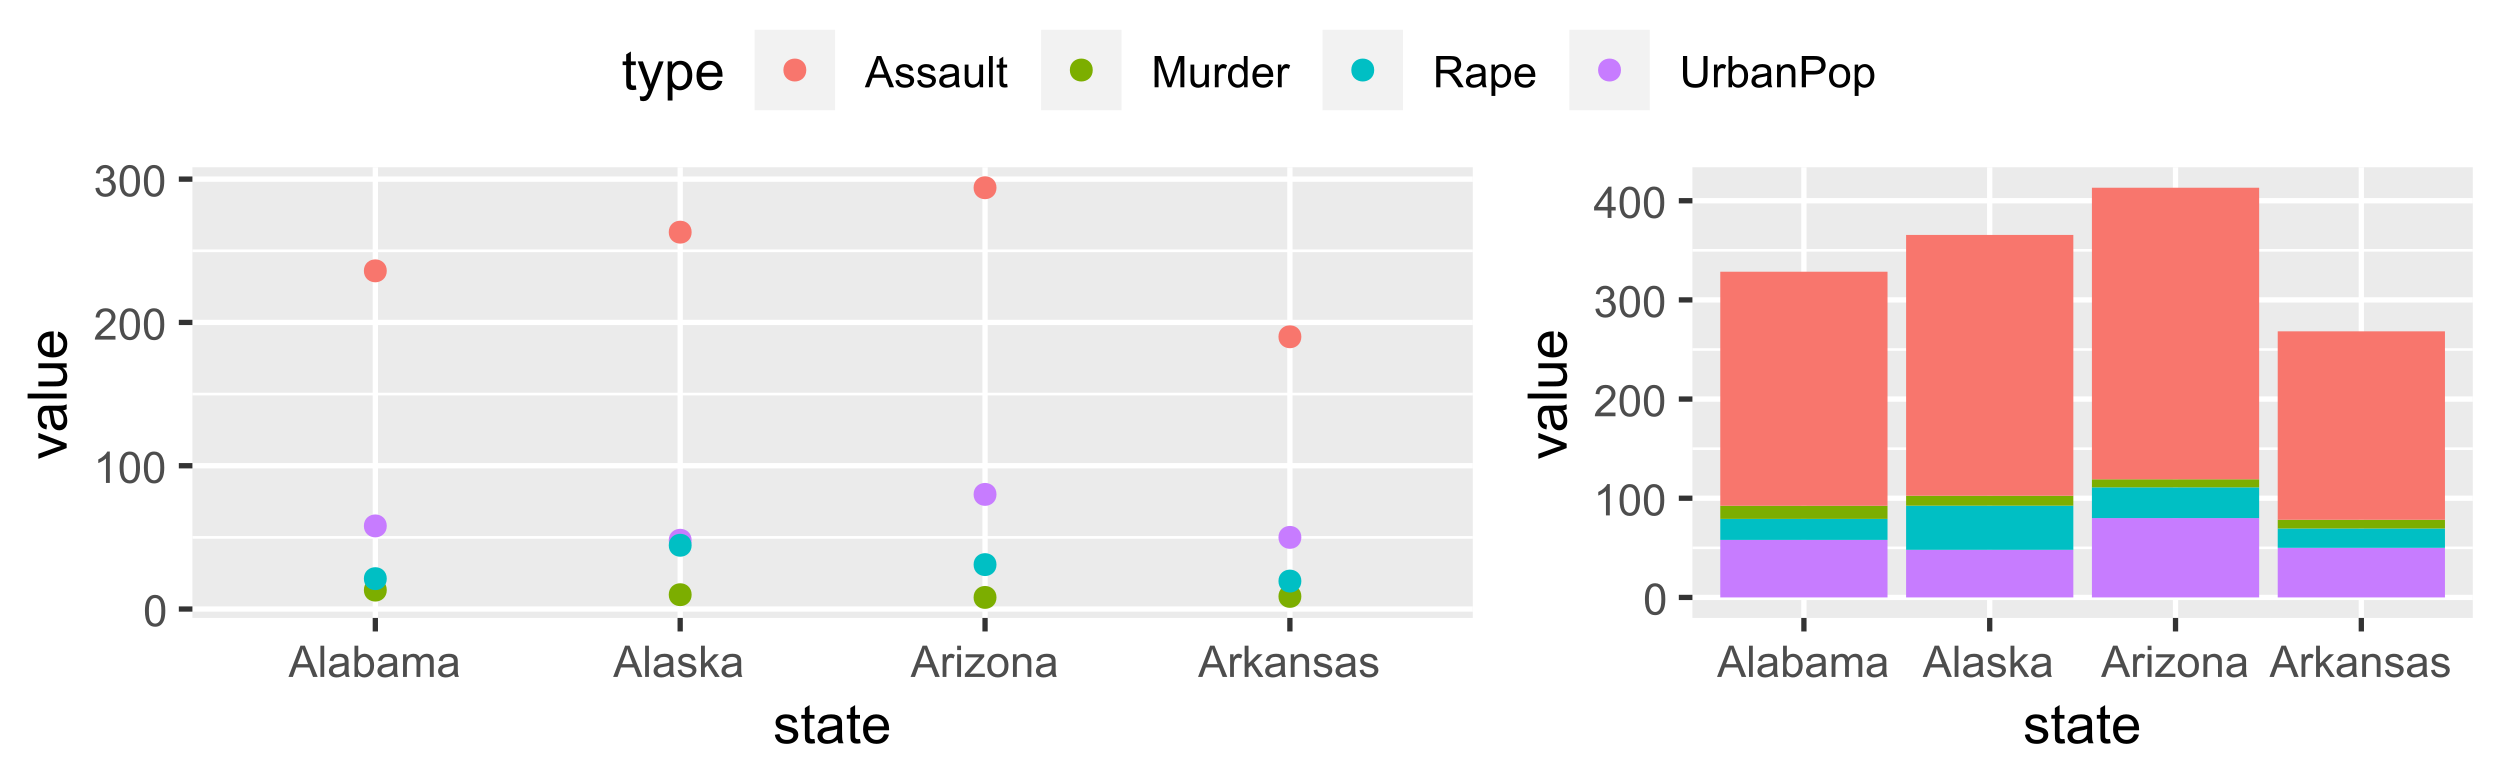 <?xml version="1.0" encoding="UTF-8"?>
<svg xmlns="http://www.w3.org/2000/svg" xmlns:xlink="http://www.w3.org/1999/xlink" width="504pt" height="158pt" viewBox="0 0 504 158" version="1.1">
<defs>
<g>
<symbol overflow="visible" id="glyph0-0">
<path style="stroke:none;" d="M 1.375 0 L 1.375 -6.875 L 6.875 -6.875 L 6.875 0 Z M 1.547 -0.172 L 6.703 -0.172 L 6.703 -6.703 L 1.547 -6.703 Z M 1.547 -0.172 "/>
</symbol>
<symbol overflow="visible" id="glyph0-1">
<path style="stroke:none;" d="M 2.844 -0.859 L 2.969 -0.016 C 2.695 0.047 2.457 0.078 2.25 0.078 C 1.895 0.078 1.617 0.02 1.422 -0.094 C 1.234 -0.207 1.098 -0.352 1.016 -0.531 C 0.941 -0.707 0.906 -1.086 0.906 -1.672 L 0.906 -4.953 L 0.188 -4.953 L 0.188 -5.703 L 0.906 -5.703 L 0.906 -7.109 L 1.859 -7.703 L 1.859 -5.703 L 2.844 -5.703 L 2.844 -4.953 L 1.859 -4.953 L 1.859 -1.609 C 1.859 -1.336 1.875 -1.16 1.906 -1.078 C 1.945 -1.004 2.004 -0.941 2.078 -0.891 C 2.16 -0.848 2.27 -0.828 2.406 -0.828 C 2.52 -0.828 2.664 -0.836 2.844 -0.859 Z M 2.844 -0.859 "/>
</symbol>
<symbol overflow="visible" id="glyph0-2">
<path style="stroke:none;" d="M 0.688 2.203 L 0.578 1.297 C 0.785 1.348 0.969 1.375 1.125 1.375 C 1.344 1.375 1.516 1.336 1.641 1.266 C 1.773 1.191 1.879 1.094 1.953 0.969 C 2.016 0.875 2.113 0.633 2.25 0.25 C 2.27 0.195 2.301 0.117 2.344 0.016 L 0.172 -5.703 L 1.219 -5.703 L 2.406 -2.406 C 2.562 -1.977 2.695 -1.535 2.812 -1.078 C 2.926 -1.523 3.062 -1.957 3.219 -2.375 L 4.438 -5.703 L 5.406 -5.703 L 3.234 0.094 C 3.004 0.719 2.82 1.148 2.688 1.391 C 2.52 1.711 2.32 1.945 2.094 2.094 C 1.875 2.238 1.613 2.312 1.312 2.312 C 1.125 2.312 0.914 2.273 0.688 2.203 Z M 0.688 2.203 "/>
</symbol>
<symbol overflow="visible" id="glyph0-3">
<path style="stroke:none;" d="M 0.719 2.188 L 0.719 -5.703 L 1.609 -5.703 L 1.609 -4.969 C 1.816 -5.25 2.051 -5.461 2.312 -5.609 C 2.57 -5.754 2.891 -5.828 3.266 -5.828 C 3.742 -5.828 4.172 -5.703 4.547 -5.453 C 4.922 -5.203 5.203 -4.848 5.391 -4.391 C 5.578 -3.941 5.672 -3.441 5.672 -2.891 C 5.672 -2.305 5.566 -1.781 5.359 -1.312 C 5.148 -0.852 4.844 -0.5 4.438 -0.25 C 4.039 0 3.625 0.125 3.188 0.125 C 2.863 0.125 2.57 0.055 2.312 -0.078 C 2.062 -0.211 1.852 -0.383 1.688 -0.594 L 1.688 2.188 Z M 1.594 -2.812 C 1.594 -2.082 1.742 -1.539 2.047 -1.188 C 2.348 -0.844 2.707 -0.672 3.125 -0.672 C 3.551 -0.672 3.914 -0.848 4.219 -1.203 C 4.531 -1.566 4.688 -2.133 4.688 -2.906 C 4.688 -3.625 4.535 -4.164 4.234 -4.531 C 3.941 -4.895 3.586 -5.078 3.172 -5.078 C 2.754 -5.078 2.383 -4.883 2.062 -4.5 C 1.75 -4.113 1.594 -3.551 1.594 -2.812 Z M 1.594 -2.812 "/>
</symbol>
<symbol overflow="visible" id="glyph0-4">
<path style="stroke:none;" d="M 4.625 -1.844 L 5.625 -1.719 C 5.469 -1.133 5.176 -0.68 4.75 -0.359 C 4.32 -0.035 3.781 0.125 3.125 0.125 C 2.289 0.125 1.629 -0.129 1.141 -0.641 C 0.648 -1.148 0.406 -1.867 0.406 -2.797 C 0.406 -3.766 0.648 -4.508 1.141 -5.031 C 1.641 -5.562 2.281 -5.828 3.062 -5.828 C 3.832 -5.828 4.457 -5.566 4.938 -5.047 C 5.414 -4.535 5.656 -3.805 5.656 -2.859 C 5.656 -2.805 5.656 -2.723 5.656 -2.609 L 1.406 -2.609 C 1.438 -1.984 1.609 -1.504 1.922 -1.172 C 2.242 -0.836 2.645 -0.672 3.125 -0.672 C 3.477 -0.672 3.781 -0.758 4.031 -0.938 C 4.281 -1.125 4.477 -1.426 4.625 -1.844 Z M 1.453 -3.406 L 4.641 -3.406 C 4.598 -3.883 4.477 -4.242 4.281 -4.484 C 3.969 -4.848 3.566 -5.031 3.078 -5.031 C 2.629 -5.031 2.254 -4.879 1.953 -4.578 C 1.648 -4.285 1.484 -3.895 1.453 -3.406 Z M 1.453 -3.406 "/>
</symbol>
<symbol overflow="visible" id="glyph0-5">
<path style="stroke:none;" d="M 0.344 -1.703 L 1.297 -1.859 C 1.348 -1.473 1.492 -1.176 1.734 -0.969 C 1.984 -0.77 2.328 -0.672 2.766 -0.672 C 3.211 -0.672 3.539 -0.758 3.75 -0.938 C 3.969 -1.113 4.078 -1.328 4.078 -1.578 C 4.078 -1.797 3.984 -1.969 3.797 -2.094 C 3.66 -2.176 3.332 -2.285 2.812 -2.422 C 2.102 -2.598 1.609 -2.75 1.328 -2.875 C 1.055 -3.008 0.848 -3.191 0.703 -3.422 C 0.566 -3.648 0.5 -3.906 0.5 -4.188 C 0.5 -4.445 0.555 -4.68 0.672 -4.891 C 0.785 -5.109 0.945 -5.289 1.156 -5.438 C 1.301 -5.551 1.504 -5.645 1.766 -5.719 C 2.023 -5.789 2.301 -5.828 2.594 -5.828 C 3.039 -5.828 3.43 -5.766 3.766 -5.641 C 4.109 -5.516 4.359 -5.336 4.516 -5.109 C 4.68 -4.891 4.797 -4.598 4.859 -4.234 L 3.922 -4.109 C 3.867 -4.398 3.738 -4.625 3.531 -4.781 C 3.332 -4.945 3.047 -5.031 2.672 -5.031 C 2.223 -5.031 1.906 -4.957 1.719 -4.812 C 1.531 -4.664 1.438 -4.492 1.438 -4.297 C 1.438 -4.172 1.473 -4.062 1.547 -3.969 C 1.629 -3.863 1.754 -3.773 1.922 -3.703 C 2.016 -3.672 2.301 -3.586 2.781 -3.453 C 3.457 -3.273 3.93 -3.129 4.203 -3.016 C 4.473 -2.898 4.688 -2.727 4.844 -2.5 C 5 -2.281 5.078 -2.004 5.078 -1.672 C 5.078 -1.348 4.984 -1.047 4.797 -0.766 C 4.609 -0.484 4.336 -0.266 3.984 -0.109 C 3.629 0.047 3.227 0.125 2.781 0.125 C 2.039 0.125 1.473 -0.023 1.078 -0.328 C 0.691 -0.641 0.445 -1.098 0.344 -1.703 Z M 0.344 -1.703 "/>
</symbol>
<symbol overflow="visible" id="glyph0-6">
<path style="stroke:none;" d="M 4.453 -0.703 C 4.086 -0.398 3.738 -0.188 3.406 -0.062 C 3.082 0.062 2.727 0.125 2.344 0.125 C 1.719 0.125 1.234 -0.023 0.891 -0.328 C 0.555 -0.641 0.391 -1.031 0.391 -1.5 C 0.391 -1.781 0.453 -2.035 0.578 -2.266 C 0.711 -2.492 0.879 -2.676 1.078 -2.812 C 1.285 -2.957 1.52 -3.066 1.781 -3.141 C 1.969 -3.191 2.254 -3.238 2.641 -3.281 C 3.422 -3.375 3.992 -3.488 4.359 -3.625 C 4.367 -3.75 4.375 -3.832 4.375 -3.875 C 4.375 -4.27 4.281 -4.547 4.094 -4.703 C 3.852 -4.922 3.488 -5.031 3 -5.031 C 2.539 -5.031 2.203 -4.953 1.984 -4.797 C 1.773 -4.641 1.617 -4.359 1.516 -3.953 L 0.562 -4.078 C 0.645 -4.484 0.785 -4.812 0.984 -5.062 C 1.18 -5.312 1.469 -5.5 1.844 -5.625 C 2.219 -5.758 2.648 -5.828 3.141 -5.828 C 3.629 -5.828 4.023 -5.77 4.328 -5.656 C 4.629 -5.539 4.848 -5.395 4.984 -5.219 C 5.129 -5.051 5.234 -4.836 5.297 -4.578 C 5.328 -4.41 5.344 -4.109 5.344 -3.672 L 5.344 -2.391 C 5.344 -1.492 5.363 -0.926 5.406 -0.688 C 5.445 -0.445 5.531 -0.219 5.656 0 L 4.641 0 C 4.535 -0.195 4.473 -0.43 4.453 -0.703 Z M 4.359 -2.859 C 4.016 -2.711 3.488 -2.594 2.781 -2.5 C 2.383 -2.438 2.102 -2.367 1.938 -2.297 C 1.781 -2.234 1.656 -2.129 1.562 -1.984 C 1.469 -1.848 1.422 -1.695 1.422 -1.531 C 1.422 -1.27 1.52 -1.051 1.719 -0.875 C 1.914 -0.707 2.203 -0.625 2.578 -0.625 C 2.953 -0.625 3.281 -0.707 3.562 -0.875 C 3.852 -1.039 4.07 -1.266 4.219 -1.547 C 4.312 -1.766 4.359 -2.086 4.359 -2.516 Z M 4.359 -2.859 "/>
</symbol>
<symbol overflow="visible" id="glyph1-0">
<path style="stroke:none;" d="M 1.094 0 L 1.094 -5.5 L 5.5 -5.5 L 5.5 0 Z M 1.234 -0.141 L 5.359 -0.141 L 5.359 -5.359 L 1.234 -5.359 Z M 1.234 -0.141 "/>
</symbol>
<symbol overflow="visible" id="glyph1-1">
<path style="stroke:none;" d="M -0.016 0 L 2.406 -6.297 L 3.297 -6.297 L 5.875 0 L 4.938 0 L 4.203 -1.906 L 1.562 -1.906 L 0.875 0 Z M 1.797 -2.578 L 3.938 -2.578 L 3.281 -4.328 C 3.082 -4.859 2.93 -5.297 2.828 -5.641 C 2.754 -5.234 2.645 -4.832 2.5 -4.438 Z M 1.797 -2.578 "/>
</symbol>
<symbol overflow="visible" id="glyph1-2">
<path style="stroke:none;" d="M 0.266 -1.359 L 1.031 -1.484 C 1.07 -1.172 1.191 -0.93 1.391 -0.766 C 1.586 -0.609 1.863 -0.531 2.219 -0.531 C 2.57 -0.531 2.832 -0.602 3 -0.75 C 3.176 -0.895 3.266 -1.066 3.266 -1.266 C 3.266 -1.43 3.188 -1.566 3.031 -1.672 C 2.926 -1.742 2.664 -1.832 2.25 -1.938 C 1.676 -2.07 1.281 -2.191 1.062 -2.297 C 0.844 -2.41 0.676 -2.555 0.562 -2.734 C 0.457 -2.922 0.406 -3.125 0.406 -3.344 C 0.406 -3.551 0.445 -3.738 0.531 -3.906 C 0.625 -4.082 0.754 -4.227 0.922 -4.344 C 1.035 -4.438 1.195 -4.516 1.406 -4.578 C 1.613 -4.641 1.836 -4.672 2.078 -4.672 C 2.43 -4.672 2.742 -4.617 3.016 -4.516 C 3.285 -4.41 3.484 -4.27 3.609 -4.094 C 3.742 -3.914 3.836 -3.68 3.891 -3.391 L 3.125 -3.281 C 3.094 -3.52 2.992 -3.703 2.828 -3.828 C 2.66 -3.961 2.43 -4.031 2.141 -4.031 C 1.785 -4.031 1.531 -3.969 1.375 -3.844 C 1.219 -3.727 1.141 -3.594 1.141 -3.438 C 1.141 -3.344 1.172 -3.254 1.234 -3.172 C 1.297 -3.086 1.395 -3.02 1.531 -2.969 C 1.613 -2.938 1.844 -2.867 2.219 -2.766 C 2.77 -2.617 3.148 -2.5 3.359 -2.406 C 3.578 -2.312 3.75 -2.176 3.875 -2 C 4 -1.82 4.062 -1.602 4.062 -1.344 C 4.062 -1.082 3.984 -0.836 3.828 -0.609 C 3.68 -0.379 3.461 -0.203 3.172 -0.078 C 2.891 0.047 2.57 0.109 2.219 0.109 C 1.625 0.109 1.172 -0.016 0.859 -0.266 C 0.555 -0.516 0.359 -0.879 0.266 -1.359 Z M 0.266 -1.359 "/>
</symbol>
<symbol overflow="visible" id="glyph1-3">
<path style="stroke:none;" d="M 3.562 -0.562 C 3.27 -0.32 2.988 -0.148 2.719 -0.047 C 2.457 0.055 2.176 0.109 1.875 0.109 C 1.375 0.109 0.988 -0.008 0.719 -0.25 C 0.445 -0.5 0.312 -0.816 0.312 -1.203 C 0.312 -1.422 0.363 -1.625 0.469 -1.812 C 0.57 -2 0.703 -2.145 0.859 -2.25 C 1.023 -2.363 1.211 -2.453 1.422 -2.516 C 1.578 -2.555 1.805 -2.594 2.109 -2.625 C 2.734 -2.695 3.191 -2.785 3.484 -2.891 C 3.492 -2.992 3.5 -3.062 3.5 -3.094 C 3.5 -3.406 3.426 -3.629 3.281 -3.766 C 3.082 -3.941 2.785 -4.031 2.391 -4.031 C 2.023 -4.031 1.754 -3.961 1.578 -3.828 C 1.41 -3.703 1.285 -3.477 1.203 -3.156 L 0.453 -3.266 C 0.516 -3.586 0.625 -3.848 0.781 -4.047 C 0.945 -4.242 1.176 -4.395 1.469 -4.5 C 1.77 -4.613 2.117 -4.672 2.516 -4.672 C 2.898 -4.672 3.211 -4.625 3.453 -4.531 C 3.703 -4.438 3.883 -4.316 4 -4.172 C 4.113 -4.035 4.191 -3.863 4.234 -3.656 C 4.266 -3.52 4.281 -3.281 4.281 -2.938 L 4.281 -1.906 C 4.281 -1.188 4.297 -0.734 4.328 -0.547 C 4.359 -0.359 4.422 -0.176 4.516 0 L 3.719 0 C 3.633 -0.156 3.582 -0.344 3.562 -0.562 Z M 3.484 -2.297 C 3.211 -2.18 2.797 -2.082 2.234 -2 C 1.91 -1.945 1.68 -1.891 1.547 -1.828 C 1.422 -1.773 1.32 -1.691 1.25 -1.578 C 1.176 -1.473 1.141 -1.352 1.141 -1.219 C 1.141 -1.02 1.219 -0.848 1.375 -0.703 C 1.531 -0.566 1.758 -0.5 2.062 -0.5 C 2.363 -0.5 2.629 -0.562 2.859 -0.688 C 3.086 -0.82 3.258 -1.004 3.375 -1.234 C 3.445 -1.41 3.484 -1.664 3.484 -2 Z M 3.484 -2.297 "/>
</symbol>
<symbol overflow="visible" id="glyph1-4">
<path style="stroke:none;" d="M 3.562 0 L 3.562 -0.672 C 3.207 -0.148 2.727 0.109 2.125 0.109 C 1.852 0.109 1.598 0.055 1.359 -0.047 C 1.129 -0.148 0.957 -0.281 0.844 -0.438 C 0.727 -0.594 0.648 -0.785 0.609 -1.016 C 0.578 -1.16 0.562 -1.398 0.562 -1.734 L 0.562 -4.562 L 1.328 -4.562 L 1.328 -2.031 C 1.328 -1.625 1.348 -1.352 1.391 -1.219 C 1.43 -1.008 1.531 -0.848 1.688 -0.734 C 1.844 -0.617 2.039 -0.562 2.281 -0.562 C 2.508 -0.562 2.723 -0.617 2.922 -0.734 C 3.129 -0.859 3.273 -1.02 3.359 -1.219 C 3.441 -1.426 3.484 -1.727 3.484 -2.125 L 3.484 -4.562 L 4.266 -4.562 L 4.266 0 Z M 3.562 0 "/>
</symbol>
<symbol overflow="visible" id="glyph1-5">
<path style="stroke:none;" d="M 0.562 0 L 0.562 -6.297 L 1.328 -6.297 L 1.328 0 Z M 0.562 0 "/>
</symbol>
<symbol overflow="visible" id="glyph1-6">
<path style="stroke:none;" d="M 2.266 -0.688 L 2.375 -0.016 C 2.156 0.035 1.961 0.062 1.797 0.062 C 1.516 0.062 1.297 0.02 1.141 -0.062 C 0.984 -0.156 0.875 -0.273 0.812 -0.422 C 0.75 -0.566 0.719 -0.867 0.719 -1.328 L 0.719 -3.953 L 0.156 -3.953 L 0.156 -4.562 L 0.719 -4.562 L 0.719 -5.688 L 1.484 -6.156 L 1.484 -4.562 L 2.266 -4.562 L 2.266 -3.953 L 1.484 -3.953 L 1.484 -1.297 C 1.484 -1.078 1.5 -0.93 1.531 -0.859 C 1.562 -0.797 1.602 -0.742 1.656 -0.703 C 1.719 -0.672 1.805 -0.656 1.922 -0.656 C 2.016 -0.656 2.129 -0.664 2.266 -0.688 Z M 2.266 -0.688 "/>
</symbol>
<symbol overflow="visible" id="glyph1-7">
<path style="stroke:none;" d="M 0.656 0 L 0.656 -6.297 L 1.906 -6.297 L 3.391 -1.844 C 3.535 -1.426 3.641 -1.113 3.703 -0.906 C 3.773 -1.133 3.883 -1.473 4.031 -1.922 L 5.547 -6.297 L 6.656 -6.297 L 6.656 0 L 5.859 0 L 5.859 -5.266 L 4.031 0 L 3.281 0 L 1.453 -5.359 L 1.453 0 Z M 0.656 0 "/>
</symbol>
<symbol overflow="visible" id="glyph1-8">
<path style="stroke:none;" d="M 0.578 0 L 0.578 -4.562 L 1.266 -4.562 L 1.266 -3.875 C 1.441 -4.195 1.602 -4.41 1.75 -4.516 C 1.906 -4.617 2.07 -4.672 2.25 -4.672 C 2.508 -4.672 2.773 -4.586 3.047 -4.422 L 2.781 -3.703 C 2.594 -3.805 2.406 -3.859 2.219 -3.859 C 2.051 -3.859 1.898 -3.805 1.766 -3.703 C 1.629 -3.609 1.531 -3.473 1.469 -3.297 C 1.383 -3.016 1.344 -2.711 1.344 -2.391 L 1.344 0 Z M 0.578 0 "/>
</symbol>
<symbol overflow="visible" id="glyph1-9">
<path style="stroke:none;" d="M 3.547 0 L 3.547 -0.578 C 3.254 -0.117 2.828 0.109 2.266 0.109 C 1.898 0.109 1.562 0.008 1.25 -0.188 C 0.945 -0.395 0.711 -0.676 0.547 -1.031 C 0.379 -1.395 0.297 -1.812 0.297 -2.281 C 0.297 -2.727 0.367 -3.141 0.516 -3.516 C 0.672 -3.891 0.898 -4.176 1.203 -4.375 C 1.516 -4.57 1.859 -4.672 2.234 -4.672 C 2.504 -4.672 2.742 -4.609 2.953 -4.484 C 3.172 -4.367 3.348 -4.219 3.484 -4.031 L 3.484 -6.297 L 4.25 -6.297 L 4.25 0 Z M 1.094 -2.281 C 1.094 -1.695 1.211 -1.258 1.453 -0.969 C 1.703 -0.676 2 -0.531 2.344 -0.531 C 2.676 -0.531 2.957 -0.664 3.188 -0.938 C 3.426 -1.219 3.547 -1.645 3.547 -2.219 C 3.547 -2.844 3.426 -3.301 3.188 -3.594 C 2.945 -3.883 2.648 -4.031 2.297 -4.031 C 1.953 -4.031 1.664 -3.891 1.438 -3.609 C 1.207 -3.328 1.094 -2.883 1.094 -2.281 Z M 1.094 -2.281 "/>
</symbol>
<symbol overflow="visible" id="glyph1-10">
<path style="stroke:none;" d="M 3.703 -1.469 L 4.5 -1.375 C 4.375 -0.906 4.141 -0.539 3.797 -0.281 C 3.461 -0.02 3.031 0.109 2.5 0.109 C 1.832 0.109 1.301 -0.094 0.906 -0.5 C 0.52 -0.914 0.328 -1.492 0.328 -2.234 C 0.328 -3.004 0.52 -3.602 0.906 -4.031 C 1.301 -4.457 1.816 -4.672 2.453 -4.672 C 3.066 -4.672 3.566 -4.461 3.953 -4.047 C 4.336 -3.629 4.531 -3.047 4.531 -2.297 C 4.531 -2.242 4.523 -2.172 4.516 -2.078 L 1.125 -2.078 C 1.145 -1.578 1.281 -1.191 1.531 -0.922 C 1.789 -0.66 2.113 -0.531 2.5 -0.531 C 2.781 -0.531 3.02 -0.602 3.219 -0.75 C 3.426 -0.906 3.586 -1.145 3.703 -1.469 Z M 1.156 -2.719 L 3.719 -2.719 C 3.676 -3.102 3.578 -3.391 3.422 -3.578 C 3.172 -3.879 2.852 -4.031 2.469 -4.031 C 2.102 -4.031 1.801 -3.91 1.562 -3.672 C 1.32 -3.43 1.188 -3.113 1.156 -2.719 Z M 1.156 -2.719 "/>
</symbol>
<symbol overflow="visible" id="glyph1-11">
<path style="stroke:none;" d="M 0.688 0 L 0.688 -6.297 L 3.484 -6.297 C 4.047 -6.297 4.473 -6.238 4.766 -6.125 C 5.055 -6.008 5.285 -5.805 5.453 -5.516 C 5.629 -5.234 5.719 -4.922 5.719 -4.578 C 5.719 -4.129 5.57 -3.75 5.281 -3.438 C 5 -3.133 4.555 -2.941 3.953 -2.859 C 4.172 -2.754 4.336 -2.648 4.453 -2.547 C 4.691 -2.328 4.922 -2.051 5.141 -1.719 L 6.234 0 L 5.188 0 L 4.359 -1.312 C 4.117 -1.688 3.914 -1.973 3.75 -2.172 C 3.594 -2.379 3.453 -2.52 3.328 -2.594 C 3.211 -2.676 3.086 -2.734 2.953 -2.766 C 2.859 -2.785 2.703 -2.797 2.484 -2.797 L 1.531 -2.797 L 1.531 0 Z M 1.531 -3.516 L 3.312 -3.516 C 3.695 -3.516 3.992 -3.551 4.203 -3.625 C 4.422 -3.707 4.582 -3.836 4.688 -4.016 C 4.801 -4.191 4.859 -4.379 4.859 -4.578 C 4.859 -4.879 4.75 -5.125 4.531 -5.312 C 4.32 -5.5 3.984 -5.594 3.516 -5.594 L 1.531 -5.594 Z M 1.531 -3.516 "/>
</symbol>
<symbol overflow="visible" id="glyph1-12">
<path style="stroke:none;" d="M 0.578 1.75 L 0.578 -4.562 L 1.281 -4.562 L 1.281 -3.969 C 1.445 -4.195 1.633 -4.367 1.844 -4.484 C 2.051 -4.609 2.305 -4.672 2.609 -4.672 C 2.992 -4.672 3.332 -4.566 3.625 -4.359 C 3.926 -4.16 4.156 -3.879 4.312 -3.516 C 4.469 -3.148 4.547 -2.75 4.547 -2.312 C 4.547 -1.844 4.457 -1.422 4.281 -1.047 C 4.113 -0.68 3.867 -0.395 3.547 -0.188 C 3.234 0.008 2.898 0.109 2.547 0.109 C 2.297 0.109 2.066 0.055 1.859 -0.047 C 1.648 -0.16 1.484 -0.301 1.359 -0.469 L 1.359 1.75 Z M 1.281 -2.25 C 1.281 -1.664 1.398 -1.234 1.641 -0.953 C 1.879 -0.672 2.164 -0.531 2.5 -0.531 C 2.844 -0.531 3.133 -0.676 3.375 -0.969 C 3.625 -1.258 3.75 -1.707 3.75 -2.312 C 3.75 -2.895 3.629 -3.332 3.391 -3.625 C 3.148 -3.914 2.863 -4.062 2.531 -4.062 C 2.207 -4.062 1.914 -3.906 1.656 -3.594 C 1.406 -3.289 1.281 -2.844 1.281 -2.25 Z M 1.281 -2.25 "/>
</symbol>
<symbol overflow="visible" id="glyph1-13">
<path style="stroke:none;" d="M 4.812 -6.297 L 5.641 -6.297 L 5.641 -2.656 C 5.641 -2.02 5.566 -1.516 5.422 -1.141 C 5.285 -0.773 5.031 -0.473 4.656 -0.234 C 4.281 -0.004 3.789 0.109 3.188 0.109 C 2.594 0.109 2.109 0.008 1.734 -0.188 C 1.359 -0.395 1.086 -0.691 0.922 -1.078 C 0.766 -1.461 0.688 -1.988 0.688 -2.656 L 0.688 -6.297 L 1.531 -6.297 L 1.531 -2.656 C 1.531 -2.113 1.578 -1.711 1.672 -1.453 C 1.773 -1.191 1.953 -0.988 2.203 -0.844 C 2.453 -0.707 2.754 -0.641 3.109 -0.641 C 3.723 -0.641 4.16 -0.781 4.422 -1.062 C 4.68 -1.344 4.812 -1.875 4.812 -2.656 Z M 4.812 -6.297 "/>
</symbol>
<symbol overflow="visible" id="glyph1-14">
<path style="stroke:none;" d="M 1.297 0 L 0.578 0 L 0.578 -6.297 L 1.344 -6.297 L 1.344 -4.047 C 1.676 -4.461 2.094 -4.672 2.594 -4.672 C 2.875 -4.672 3.141 -4.613 3.391 -4.5 C 3.641 -4.383 3.844 -4.223 4 -4.016 C 4.164 -3.816 4.297 -3.57 4.391 -3.281 C 4.484 -2.988 4.531 -2.676 4.531 -2.344 C 4.531 -1.562 4.336 -0.957 3.953 -0.531 C 3.566 -0.102 3.102 0.109 2.562 0.109 C 2.02 0.109 1.598 -0.117 1.297 -0.578 Z M 1.281 -2.312 C 1.281 -1.77 1.352 -1.375 1.5 -1.125 C 1.75 -0.727 2.082 -0.531 2.5 -0.531 C 2.832 -0.531 3.117 -0.676 3.359 -0.969 C 3.609 -1.258 3.734 -1.695 3.734 -2.281 C 3.734 -2.875 3.613 -3.312 3.375 -3.594 C 3.145 -3.883 2.863 -4.031 2.531 -4.031 C 2.188 -4.031 1.891 -3.883 1.641 -3.594 C 1.398 -3.301 1.281 -2.875 1.281 -2.312 Z M 1.281 -2.312 "/>
</symbol>
<symbol overflow="visible" id="glyph1-15">
<path style="stroke:none;" d="M 0.578 0 L 0.578 -4.562 L 1.281 -4.562 L 1.281 -3.906 C 1.613 -4.414 2.098 -4.672 2.734 -4.672 C 3.004 -4.672 3.254 -4.617 3.484 -4.516 C 3.711 -4.422 3.883 -4.289 4 -4.125 C 4.113 -3.969 4.195 -3.781 4.25 -3.562 C 4.27 -3.414 4.281 -3.164 4.281 -2.812 L 4.281 0 L 3.516 0 L 3.516 -2.781 C 3.516 -3.094 3.484 -3.328 3.422 -3.484 C 3.359 -3.641 3.25 -3.766 3.094 -3.859 C 2.945 -3.953 2.77 -4 2.562 -4 C 2.238 -4 1.957 -3.895 1.719 -3.688 C 1.477 -3.477 1.359 -3.078 1.359 -2.484 L 1.359 0 Z M 0.578 0 "/>
</symbol>
<symbol overflow="visible" id="glyph1-16">
<path style="stroke:none;" d="M 0.672 0 L 0.672 -6.297 L 3.047 -6.297 C 3.473 -6.297 3.797 -6.273 4.016 -6.234 C 4.316 -6.18 4.57 -6.082 4.781 -5.938 C 5 -5.789 5.172 -5.586 5.297 -5.328 C 5.422 -5.066 5.484 -4.781 5.484 -4.469 C 5.484 -3.938 5.312 -3.484 4.969 -3.109 C 4.633 -2.742 4.02 -2.562 3.125 -2.562 L 1.516 -2.562 L 1.516 0 Z M 1.516 -3.297 L 3.141 -3.297 C 3.68 -3.297 4.062 -3.395 4.281 -3.594 C 4.508 -3.801 4.625 -4.086 4.625 -4.453 C 4.625 -4.711 4.555 -4.938 4.422 -5.125 C 4.297 -5.312 4.125 -5.438 3.906 -5.5 C 3.758 -5.531 3.5 -5.547 3.125 -5.547 L 1.516 -5.547 Z M 1.516 -3.297 "/>
</symbol>
<symbol overflow="visible" id="glyph1-17">
<path style="stroke:none;" d="M 0.297 -2.281 C 0.297 -3.125 0.531 -3.75 1 -4.156 C 1.383 -4.5 1.863 -4.672 2.438 -4.672 C 3.062 -4.672 3.57 -4.461 3.969 -4.047 C 4.363 -3.641 4.562 -3.07 4.562 -2.344 C 4.562 -1.758 4.473 -1.297 4.297 -0.953 C 4.117 -0.617 3.863 -0.359 3.531 -0.172 C 3.195 0.016 2.832 0.109 2.438 0.109 C 1.789 0.109 1.27 -0.094 0.875 -0.5 C 0.488 -0.914 0.297 -1.508 0.297 -2.281 Z M 1.094 -2.281 C 1.094 -1.695 1.219 -1.258 1.469 -0.969 C 1.719 -0.676 2.039 -0.531 2.438 -0.531 C 2.812 -0.531 3.125 -0.676 3.375 -0.969 C 3.633 -1.258 3.766 -1.707 3.766 -2.312 C 3.766 -2.875 3.633 -3.301 3.375 -3.594 C 3.125 -3.883 2.812 -4.031 2.438 -4.031 C 2.039 -4.031 1.719 -3.883 1.469 -3.594 C 1.219 -3.301 1.094 -2.863 1.094 -2.281 Z M 1.094 -2.281 "/>
</symbol>
<symbol overflow="visible" id="glyph1-18">
<path style="stroke:none;" d="M 0.359 -3.109 C 0.359 -3.848 0.438 -4.441 0.594 -4.891 C 0.75 -5.348 0.977 -5.703 1.281 -5.953 C 1.582 -6.203 1.961 -6.328 2.422 -6.328 C 2.754 -6.328 3.047 -6.258 3.297 -6.125 C 3.555 -5.988 3.77 -5.789 3.938 -5.531 C 4.102 -5.27 4.234 -4.957 4.328 -4.594 C 4.422 -4.227 4.469 -3.734 4.469 -3.109 C 4.469 -2.367 4.391 -1.77 4.234 -1.312 C 4.086 -0.863 3.863 -0.516 3.562 -0.266 C 3.258 -0.016 2.879 0.109 2.422 0.109 C 1.805 0.109 1.328 -0.109 0.984 -0.547 C 0.566 -1.066 0.359 -1.922 0.359 -3.109 Z M 1.156 -3.109 C 1.156 -2.078 1.273 -1.391 1.516 -1.047 C 1.766 -0.703 2.066 -0.531 2.422 -0.531 C 2.773 -0.531 3.07 -0.703 3.312 -1.047 C 3.551 -1.391 3.672 -2.078 3.672 -3.109 C 3.672 -4.141 3.551 -4.828 3.312 -5.172 C 3.07 -5.516 2.77 -5.688 2.406 -5.688 C 2.051 -5.688 1.77 -5.535 1.562 -5.234 C 1.289 -4.848 1.156 -4.141 1.156 -3.109 Z M 1.156 -3.109 "/>
</symbol>
<symbol overflow="visible" id="glyph1-19">
<path style="stroke:none;" d="M 3.281 0 L 2.5 0 L 2.5 -4.922 C 2.312 -4.742 2.066 -4.566 1.766 -4.391 C 1.461 -4.211 1.191 -4.082 0.953 -4 L 0.953 -4.734 C 1.391 -4.941 1.77 -5.191 2.094 -5.484 C 2.414 -5.773 2.645 -6.055 2.781 -6.328 L 3.281 -6.328 Z M 3.281 0 "/>
</symbol>
<symbol overflow="visible" id="glyph1-20">
<path style="stroke:none;" d="M 4.422 -0.75 L 4.422 0 L 0.266 0 C 0.254 -0.188 0.285 -0.363 0.359 -0.531 C 0.461 -0.82 0.629 -1.102 0.859 -1.375 C 1.098 -1.645 1.438 -1.961 1.875 -2.328 C 2.562 -2.891 3.023 -3.332 3.266 -3.656 C 3.504 -3.988 3.625 -4.301 3.625 -4.594 C 3.625 -4.895 3.516 -5.148 3.297 -5.359 C 3.078 -5.578 2.789 -5.688 2.438 -5.688 C 2.062 -5.688 1.766 -5.57 1.547 -5.344 C 1.328 -5.125 1.211 -4.816 1.203 -4.422 L 0.406 -4.5 C 0.469 -5.094 0.676 -5.547 1.031 -5.859 C 1.383 -6.172 1.859 -6.328 2.453 -6.328 C 3.055 -6.328 3.535 -6.156 3.891 -5.812 C 4.242 -5.477 4.422 -5.066 4.422 -4.578 C 4.422 -4.328 4.367 -4.078 4.266 -3.828 C 4.16 -3.586 3.988 -3.332 3.75 -3.062 C 3.508 -2.789 3.113 -2.422 2.562 -1.953 C 2.094 -1.566 1.789 -1.301 1.656 -1.156 C 1.531 -1.02 1.426 -0.883 1.344 -0.75 Z M 4.422 -0.75 "/>
</symbol>
<symbol overflow="visible" id="glyph1-21">
<path style="stroke:none;" d="M 0.375 -1.656 L 1.141 -1.766 C 1.234 -1.328 1.383 -1.008 1.594 -0.812 C 1.812 -0.625 2.07 -0.531 2.375 -0.531 C 2.738 -0.531 3.047 -0.656 3.297 -0.906 C 3.547 -1.156 3.672 -1.469 3.672 -1.844 C 3.672 -2.195 3.555 -2.488 3.328 -2.719 C 3.098 -2.945 2.801 -3.062 2.438 -3.062 C 2.289 -3.062 2.109 -3.035 1.891 -2.984 L 1.984 -3.656 C 2.035 -3.656 2.078 -3.656 2.109 -3.656 C 2.43 -3.656 2.723 -3.738 2.984 -3.906 C 3.254 -4.082 3.391 -4.348 3.391 -4.703 C 3.391 -4.984 3.289 -5.219 3.094 -5.406 C 2.906 -5.594 2.66 -5.688 2.359 -5.688 C 2.055 -5.688 1.805 -5.594 1.609 -5.406 C 1.41 -5.219 1.281 -4.93 1.219 -4.547 L 0.453 -4.688 C 0.547 -5.207 0.758 -5.609 1.094 -5.891 C 1.426 -6.18 1.844 -6.328 2.344 -6.328 C 2.688 -6.328 3 -6.25 3.281 -6.094 C 3.57 -5.945 3.797 -5.742 3.953 -5.484 C 4.109 -5.234 4.188 -4.969 4.188 -4.688 C 4.188 -4.414 4.113 -4.164 3.969 -3.938 C 3.82 -3.719 3.602 -3.539 3.312 -3.406 C 3.688 -3.32 3.977 -3.145 4.188 -2.875 C 4.395 -2.602 4.5 -2.266 4.5 -1.859 C 4.5 -1.305 4.297 -0.836 3.891 -0.453 C 3.492 -0.078 2.988 0.109 2.375 0.109 C 1.82 0.109 1.363 -0.051 1 -0.375 C 0.633 -0.707 0.426 -1.133 0.375 -1.656 Z M 0.375 -1.656 "/>
</symbol>
<symbol overflow="visible" id="glyph1-22">
<path style="stroke:none;" d="M 0.578 0 L 0.578 -4.562 L 1.266 -4.562 L 1.266 -3.922 C 1.41 -4.141 1.602 -4.316 1.844 -4.453 C 2.082 -4.598 2.352 -4.672 2.656 -4.672 C 2.988 -4.672 3.266 -4.598 3.484 -4.453 C 3.703 -4.316 3.852 -4.117 3.938 -3.859 C 4.301 -4.398 4.773 -4.672 5.359 -4.672 C 5.805 -4.672 6.148 -4.539 6.391 -4.281 C 6.641 -4.031 6.766 -3.645 6.766 -3.125 L 6.766 0 L 5.984 0 L 5.984 -2.875 C 5.984 -3.188 5.957 -3.41 5.906 -3.547 C 5.863 -3.68 5.773 -3.789 5.641 -3.875 C 5.516 -3.957 5.363 -4 5.188 -4 C 4.863 -4 4.594 -3.891 4.375 -3.672 C 4.164 -3.461 4.062 -3.125 4.062 -2.656 L 4.062 0 L 3.297 0 L 3.297 -2.969 C 3.297 -3.312 3.227 -3.566 3.094 -3.734 C 2.969 -3.91 2.766 -4 2.484 -4 C 2.266 -4 2.062 -3.941 1.875 -3.828 C 1.695 -3.711 1.566 -3.539 1.484 -3.312 C 1.398 -3.094 1.359 -2.773 1.359 -2.359 L 1.359 0 Z M 0.578 0 "/>
</symbol>
<symbol overflow="visible" id="glyph1-23">
<path style="stroke:none;" d="M 0.578 0 L 0.578 -6.297 L 1.359 -6.297 L 1.359 -2.703 L 3.188 -4.562 L 4.188 -4.562 L 2.438 -2.875 L 4.359 0 L 3.406 0 L 1.906 -2.328 L 1.359 -1.812 L 1.359 0 Z M 0.578 0 "/>
</symbol>
<symbol overflow="visible" id="glyph1-24">
<path style="stroke:none;" d="M 0.578 -5.406 L 0.578 -6.297 L 1.359 -6.297 L 1.359 -5.406 Z M 0.578 0 L 0.578 -4.562 L 1.359 -4.562 L 1.359 0 Z M 0.578 0 "/>
</symbol>
<symbol overflow="visible" id="glyph1-25">
<path style="stroke:none;" d="M 0.172 0 L 0.172 -0.625 L 3.078 -3.953 C 2.742 -3.941 2.453 -3.938 2.203 -3.938 L 0.344 -3.938 L 0.344 -4.562 L 4.078 -4.562 L 4.078 -4.047 L 1.609 -1.156 L 1.125 -0.625 C 1.469 -0.656 1.789 -0.672 2.094 -0.672 L 4.203 -0.672 L 4.203 0 Z M 0.172 0 "/>
</symbol>
<symbol overflow="visible" id="glyph1-26">
<path style="stroke:none;" d="M 2.844 0 L 2.844 -1.5 L 0.109 -1.5 L 0.109 -2.219 L 2.984 -6.297 L 3.609 -6.297 L 3.609 -2.219 L 4.469 -2.219 L 4.469 -1.5 L 3.609 -1.5 L 3.609 0 Z M 2.844 -2.219 L 2.844 -5.062 L 0.875 -2.219 Z M 2.844 -2.219 "/>
</symbol>
<symbol overflow="visible" id="glyph2-0">
<path style="stroke:none;" d="M 0 -1.375 L -6.875 -1.375 L -6.875 -6.875 L 0 -6.875 Z M -0.172 -1.547 L -0.172 -6.703 L -6.703 -6.703 L -6.703 -1.547 Z M -0.172 -1.547 "/>
</symbol>
<symbol overflow="visible" id="glyph2-1">
<path style="stroke:none;" d="M 0 -2.312 L -5.703 -0.141 L -5.703 -1.156 L -2.281 -2.391 C -1.914 -2.516 -1.535 -2.633 -1.141 -2.75 C -1.441 -2.832 -1.801 -2.953 -2.219 -3.109 L -5.703 -4.375 L -5.703 -5.375 L 0 -3.219 Z M 0 -2.312 "/>
</symbol>
<symbol overflow="visible" id="glyph2-2">
<path style="stroke:none;" d="M -0.703 -4.453 C -0.398 -4.086 -0.188 -3.738 -0.062 -3.406 C 0.062 -3.082 0.125 -2.727 0.125 -2.344 C 0.125 -1.719 -0.023 -1.234 -0.328 -0.891 C -0.641 -0.555 -1.031 -0.391 -1.5 -0.391 C -1.781 -0.391 -2.035 -0.453 -2.266 -0.578 C -2.492 -0.711 -2.676 -0.879 -2.812 -1.078 C -2.957 -1.285 -3.066 -1.52 -3.141 -1.781 C -3.191 -1.969 -3.238 -2.254 -3.281 -2.641 C -3.375 -3.422 -3.488 -3.992 -3.625 -4.359 C -3.75 -4.367 -3.832 -4.375 -3.875 -4.375 C -4.27 -4.375 -4.547 -4.281 -4.703 -4.094 C -4.922 -3.852 -5.031 -3.488 -5.031 -3 C -5.031 -2.539 -4.953 -2.203 -4.797 -1.984 C -4.641 -1.773 -4.359 -1.617 -3.953 -1.516 L -4.078 -0.562 C -4.484 -0.645 -4.812 -0.785 -5.062 -0.984 C -5.312 -1.18 -5.5 -1.469 -5.625 -1.844 C -5.758 -2.219 -5.828 -2.648 -5.828 -3.141 C -5.828 -3.629 -5.77 -4.023 -5.656 -4.328 C -5.539 -4.629 -5.395 -4.848 -5.219 -4.984 C -5.051 -5.129 -4.836 -5.234 -4.578 -5.297 C -4.41 -5.328 -4.109 -5.344 -3.672 -5.344 L -2.391 -5.344 C -1.492 -5.344 -0.926 -5.363 -0.688 -5.406 C -0.445 -5.445 -0.219 -5.531 0 -5.656 L 0 -4.641 C -0.195 -4.535 -0.43 -4.473 -0.703 -4.453 Z M -2.859 -4.359 C -2.711 -4.016 -2.594 -3.488 -2.5 -2.781 C -2.438 -2.383 -2.367 -2.102 -2.297 -1.938 C -2.234 -1.781 -2.129 -1.656 -1.984 -1.562 C -1.848 -1.469 -1.695 -1.422 -1.531 -1.422 C -1.27 -1.422 -1.051 -1.52 -0.875 -1.719 C -0.707 -1.914 -0.625 -2.203 -0.625 -2.578 C -0.625 -2.953 -0.707 -3.281 -0.875 -3.562 C -1.039 -3.852 -1.266 -4.07 -1.547 -4.219 C -1.766 -4.312 -2.086 -4.359 -2.516 -4.359 Z M -2.859 -4.359 "/>
</symbol>
<symbol overflow="visible" id="glyph2-3">
<path style="stroke:none;" d="M 0 -0.703 L -7.875 -0.703 L -7.875 -1.672 L 0 -1.672 Z M 0 -0.703 "/>
</symbol>
<symbol overflow="visible" id="glyph2-4">
<path style="stroke:none;" d="M 0 -4.469 L -0.844 -4.469 C -0.195 -4.02 0.125 -3.414 0.125 -2.656 C 0.125 -2.32 0.062 -2.004 -0.062 -1.703 C -0.195 -1.41 -0.359 -1.191 -0.547 -1.047 C -0.742 -0.91 -0.984 -0.816 -1.266 -0.766 C -1.453 -0.723 -1.754 -0.703 -2.172 -0.703 L -5.703 -0.703 L -5.703 -1.672 L -2.547 -1.672 C -2.035 -1.672 -1.691 -1.691 -1.516 -1.734 C -1.266 -1.797 -1.066 -1.922 -0.922 -2.109 C -0.773 -2.305 -0.703 -2.551 -0.703 -2.844 C -0.703 -3.133 -0.773 -3.406 -0.922 -3.656 C -1.078 -3.914 -1.281 -4.098 -1.531 -4.203 C -1.789 -4.305 -2.16 -4.359 -2.641 -4.359 L -5.703 -4.359 L -5.703 -5.328 L 0 -5.328 Z M 0 -4.469 "/>
</symbol>
<symbol overflow="visible" id="glyph2-5">
<path style="stroke:none;" d="M -1.844 -4.625 L -1.719 -5.625 C -1.133 -5.469 -0.68 -5.176 -0.359 -4.75 C -0.035 -4.32 0.125 -3.781 0.125 -3.125 C 0.125 -2.289 -0.129 -1.629 -0.641 -1.141 C -1.148 -0.648 -1.867 -0.406 -2.797 -0.406 C -3.766 -0.406 -4.508 -0.648 -5.031 -1.141 C -5.562 -1.641 -5.828 -2.281 -5.828 -3.062 C -5.828 -3.832 -5.566 -4.457 -5.047 -4.938 C -4.535 -5.414 -3.805 -5.656 -2.859 -5.656 C -2.805 -5.656 -2.723 -5.656 -2.609 -5.656 L -2.609 -1.406 C -1.984 -1.438 -1.504 -1.609 -1.172 -1.922 C -0.836 -2.242 -0.672 -2.645 -0.672 -3.125 C -0.672 -3.477 -0.758 -3.781 -0.938 -4.031 C -1.125 -4.281 -1.426 -4.477 -1.844 -4.625 Z M -3.406 -1.453 L -3.406 -4.641 C -3.883 -4.598 -4.242 -4.477 -4.484 -4.281 C -4.848 -3.969 -5.031 -3.566 -5.031 -3.078 C -5.031 -2.629 -4.879 -2.254 -4.578 -1.953 C -4.285 -1.648 -3.895 -1.484 -3.406 -1.453 Z M -3.406 -1.453 "/>
</symbol>
</g>
<clipPath id="clip1">
  <path d="M 0 28.238 L 303 28.238 L 303 158 L 0 158 Z M 0 28.238 "/>
</clipPath>
<clipPath id="clip2">
  <path d="M 38.789 33.719 L 297 33.719 L 297 125 L 38.789 125 Z M 38.789 33.719 "/>
</clipPath>
<clipPath id="clip3">
  <path d="M 38.789 108 L 297.918 108 L 297.918 109 L 38.789 109 Z M 38.789 108 "/>
</clipPath>
<clipPath id="clip4">
  <path d="M 38.789 79 L 297.918 79 L 297.918 80 L 38.789 80 Z M 38.789 79 "/>
</clipPath>
<clipPath id="clip5">
  <path d="M 38.789 50 L 297.918 50 L 297.918 51 L 38.789 51 Z M 38.789 50 "/>
</clipPath>
<clipPath id="clip6">
  <path d="M 38.789 122 L 297.918 122 L 297.918 124 L 38.789 124 Z M 38.789 122 "/>
</clipPath>
<clipPath id="clip7">
  <path d="M 38.789 93 L 297.918 93 L 297.918 95 L 38.789 95 Z M 38.789 93 "/>
</clipPath>
<clipPath id="clip8">
  <path d="M 38.789 64 L 297.918 64 L 297.918 66 L 38.789 66 Z M 38.789 64 "/>
</clipPath>
<clipPath id="clip9">
  <path d="M 38.789 35 L 297.918 35 L 297.918 37 L 38.789 37 Z M 38.789 35 "/>
</clipPath>
<clipPath id="clip10">
  <path d="M 75 33.719 L 77 33.719 L 77 125.57 L 75 125.57 Z M 75 33.719 "/>
</clipPath>
<clipPath id="clip11">
  <path d="M 136 33.719 L 138 33.719 L 138 125.57 L 136 125.57 Z M 136 33.719 "/>
</clipPath>
<clipPath id="clip12">
  <path d="M 198 33.719 L 200 33.719 L 200 125.57 L 198 125.57 Z M 198 33.719 "/>
</clipPath>
<clipPath id="clip13">
  <path d="M 259 33.719 L 261 33.719 L 261 125.57 L 259 125.57 Z M 259 33.719 "/>
</clipPath>
<clipPath id="clip14">
  <path d="M 302.398 28.238 L 504 28.238 L 504 158 L 302.398 158 Z M 302.398 28.238 "/>
</clipPath>
<clipPath id="clip15">
  <path d="M 341.191 33.719 L 499 33.719 L 499 125 L 341.191 125 Z M 341.191 33.719 "/>
</clipPath>
<clipPath id="clip16">
  <path d="M 341.191 110 L 499 110 L 499 111 L 341.191 111 Z M 341.191 110 "/>
</clipPath>
<clipPath id="clip17">
  <path d="M 341.191 90 L 499 90 L 499 91 L 341.191 91 Z M 341.191 90 "/>
</clipPath>
<clipPath id="clip18">
  <path d="M 341.191 70 L 499 70 L 499 71 L 341.191 71 Z M 341.191 70 "/>
</clipPath>
<clipPath id="clip19">
  <path d="M 341.191 50 L 499 50 L 499 51 L 341.191 51 Z M 341.191 50 "/>
</clipPath>
<clipPath id="clip20">
  <path d="M 341.191 119 L 499.52 119 L 499.52 121 L 341.191 121 Z M 341.191 119 "/>
</clipPath>
<clipPath id="clip21">
  <path d="M 341.191 99 L 499.52 99 L 499.52 101 L 341.191 101 Z M 341.191 99 "/>
</clipPath>
<clipPath id="clip22">
  <path d="M 341.191 79 L 499.52 79 L 499.52 81 L 341.191 81 Z M 341.191 79 "/>
</clipPath>
<clipPath id="clip23">
  <path d="M 341.191 59 L 499.52 59 L 499.52 61 L 341.191 61 Z M 341.191 59 "/>
</clipPath>
<clipPath id="clip24">
  <path d="M 341.191 39 L 499.52 39 L 499.52 42 L 341.191 42 Z M 341.191 39 "/>
</clipPath>
<clipPath id="clip25">
  <path d="M 363 33.719 L 365 33.719 L 365 125.57 L 363 125.57 Z M 363 33.719 "/>
</clipPath>
<clipPath id="clip26">
  <path d="M 400 33.719 L 402 33.719 L 402 125.57 L 400 125.57 Z M 400 33.719 "/>
</clipPath>
<clipPath id="clip27">
  <path d="M 438 33.719 L 440 33.719 L 440 125.57 L 438 125.57 Z M 438 33.719 "/>
</clipPath>
<clipPath id="clip28">
  <path d="M 475 33.719 L 477 33.719 L 477 125.57 L 475 125.57 Z M 475 33.719 "/>
</clipPath>
</defs>
<g id="surface215">
<rect x="0" y="0" width="504" height="158" style="fill:rgb(100%,100%,100%);fill-opacity:1;stroke:none;"/>
<path style=" stroke:none;fill-rule:nonzero;fill:rgb(100%,100%,100%);fill-opacity:1;" d="M 119.852 28.238 L 384.148 28.238 L 384.148 0 L 119.852 0 Z M 119.852 28.238 "/>
<g style="fill:rgb(0%,0%,0%);fill-opacity:1;">
  <use xlink:href="#glyph0-1" x="125.332" y="18.079"/>
  <use xlink:href="#glyph0-2" x="128.389" y="18.079"/>
  <use xlink:href="#glyph0-3" x="133.889" y="18.079"/>
  <use xlink:href="#glyph0-4" x="140.007" y="18.079"/>
</g>
<path style="fill-rule:nonzero;fill:rgb(94.902%,94.902%,94.902%);fill-opacity:1;stroke-width:1.067;stroke-linecap:round;stroke-linejoin:round;stroke:rgb(100%,100%,100%);stroke-opacity:1;stroke-miterlimit:10;" d="M 151.602 22.758 L 168.883 22.758 L 168.883 5.477 L 151.602 5.477 Z M 151.602 22.758 "/>
<path style="fill-rule:nonzero;fill:rgb(97.255%,46.275%,42.745%);fill-opacity:1;stroke-width:0.709;stroke-linecap:round;stroke-linejoin:round;stroke:rgb(97.255%,46.275%,42.745%);stroke-opacity:1;stroke-miterlimit:10;" d="M 162.195 14.121 C 162.195 16.727 158.285 16.727 158.285 14.121 C 158.285 11.512 162.195 11.512 162.195 14.121 "/>
<path style="fill-rule:nonzero;fill:rgb(94.902%,94.902%,94.902%);fill-opacity:1;stroke-width:1.067;stroke-linecap:round;stroke-linejoin:round;stroke:rgb(100%,100%,100%);stroke-opacity:1;stroke-miterlimit:10;" d="M 209.352 22.758 L 226.633 22.758 L 226.633 5.477 L 209.352 5.477 Z M 209.352 22.758 "/>
<path style="fill-rule:nonzero;fill:rgb(48.627%,68.235%,0%);fill-opacity:1;stroke-width:0.709;stroke-linecap:round;stroke-linejoin:round;stroke:rgb(48.627%,68.235%,0%);stroke-opacity:1;stroke-miterlimit:10;" d="M 219.945 14.121 C 219.945 16.727 216.035 16.727 216.035 14.121 C 216.035 11.512 219.945 11.512 219.945 14.121 "/>
<path style="fill-rule:nonzero;fill:rgb(94.902%,94.902%,94.902%);fill-opacity:1;stroke-width:1.067;stroke-linecap:round;stroke-linejoin:round;stroke:rgb(100%,100%,100%);stroke-opacity:1;stroke-miterlimit:10;" d="M 266.094 22.758 L 283.375 22.758 L 283.375 5.477 L 266.094 5.477 Z M 266.094 22.758 "/>
<path style="fill-rule:nonzero;fill:rgb(0%,74.902%,76.863%);fill-opacity:1;stroke-width:0.709;stroke-linecap:round;stroke-linejoin:round;stroke:rgb(0%,74.902%,76.863%);stroke-opacity:1;stroke-miterlimit:10;" d="M 276.688 14.121 C 276.688 16.727 272.777 16.727 272.777 14.121 C 272.777 11.512 276.688 11.512 276.688 14.121 "/>
<path style="fill-rule:nonzero;fill:rgb(94.902%,94.902%,94.902%);fill-opacity:1;stroke-width:1.067;stroke-linecap:round;stroke-linejoin:round;stroke:rgb(100%,100%,100%);stroke-opacity:1;stroke-miterlimit:10;" d="M 315.84 22.758 L 333.121 22.758 L 333.121 5.477 L 315.84 5.477 Z M 315.84 22.758 "/>
<path style="fill-rule:nonzero;fill:rgb(78.039%,48.627%,100%);fill-opacity:1;stroke-width:0.709;stroke-linecap:round;stroke-linejoin:round;stroke:rgb(78.039%,48.627%,100%);stroke-opacity:1;stroke-miterlimit:10;" d="M 326.438 14.121 C 326.438 16.727 322.527 16.727 322.527 14.121 C 322.527 11.512 326.438 11.512 326.438 14.121 "/>
<g style="fill:rgb(0%,0%,0%);fill-opacity:1;">
  <use xlink:href="#glyph1-1" x="174.359" y="17.587"/>
  <use xlink:href="#glyph1-2" x="180.229" y="17.587"/>
  <use xlink:href="#glyph1-2" x="184.629" y="17.587"/>
  <use xlink:href="#glyph1-3" x="189.029" y="17.587"/>
  <use xlink:href="#glyph1-4" x="193.923" y="17.587"/>
  <use xlink:href="#glyph1-5" x="198.816" y="17.587"/>
  <use xlink:href="#glyph1-6" x="200.771" y="17.587"/>
</g>
<g style="fill:rgb(0%,0%,0%);fill-opacity:1;">
  <use xlink:href="#glyph1-7" x="232.109" y="17.587"/>
  <use xlink:href="#glyph1-4" x="239.439" y="17.587"/>
  <use xlink:href="#glyph1-8" x="244.333" y="17.587"/>
  <use xlink:href="#glyph1-9" x="247.264" y="17.587"/>
  <use xlink:href="#glyph1-10" x="252.157" y="17.587"/>
  <use xlink:href="#glyph1-8" x="257.051" y="17.587"/>
</g>
<g style="fill:rgb(0%,0%,0%);fill-opacity:1;">
  <use xlink:href="#glyph1-11" x="288.852" y="17.587"/>
  <use xlink:href="#glyph1-3" x="295.206" y="17.587"/>
  <use xlink:href="#glyph1-12" x="300.1" y="17.587"/>
  <use xlink:href="#glyph1-10" x="304.993" y="17.587"/>
</g>
<g style="fill:rgb(0%,0%,0%);fill-opacity:1;">
  <use xlink:href="#glyph1-13" x="338.602" y="17.587"/>
  <use xlink:href="#glyph1-8" x="344.956" y="17.587"/>
  <use xlink:href="#glyph1-14" x="347.887" y="17.587"/>
  <use xlink:href="#glyph1-3" x="352.78" y="17.587"/>
  <use xlink:href="#glyph1-15" x="357.674" y="17.587"/>
  <use xlink:href="#glyph1-16" x="362.567" y="17.587"/>
  <use xlink:href="#glyph1-17" x="368.437" y="17.587"/>
  <use xlink:href="#glyph1-12" x="373.33" y="17.587"/>
</g>
<g clip-path="url(#clip1)" clip-rule="nonzero">
<path style="fill-rule:nonzero;fill:rgb(100%,100%,100%);fill-opacity:1;stroke-width:1.067;stroke-linecap:round;stroke-linejoin:round;stroke:rgb(100%,100%,100%);stroke-opacity:1;stroke-miterlimit:10;" d="M 0 158 L 302.398 158 L 302.398 28.238 L 0 28.238 Z M 0 158 "/>
</g>
<g clip-path="url(#clip2)" clip-rule="nonzero">
<path style=" stroke:none;fill-rule:nonzero;fill:rgb(92.157%,92.157%,92.157%);fill-opacity:1;" d="M 38.789 124.57 L 296.918 124.57 L 296.918 33.719 L 38.789 33.719 Z M 38.789 124.57 "/>
</g>
<g clip-path="url(#clip3)" clip-rule="nonzero">
<path style="fill:none;stroke-width:0.533;stroke-linecap:butt;stroke-linejoin:round;stroke:rgb(100%,100%,100%);stroke-opacity:1;stroke-miterlimit:10;" d="M 38.789 108.336 L 296.922 108.336 "/>
</g>
<g clip-path="url(#clip4)" clip-rule="nonzero">
<path style="fill:none;stroke-width:0.533;stroke-linecap:butt;stroke-linejoin:round;stroke:rgb(100%,100%,100%);stroke-opacity:1;stroke-miterlimit:10;" d="M 38.789 79.445 L 296.922 79.445 "/>
</g>
<g clip-path="url(#clip5)" clip-rule="nonzero">
<path style="fill:none;stroke-width:0.533;stroke-linecap:butt;stroke-linejoin:round;stroke:rgb(100%,100%,100%);stroke-opacity:1;stroke-miterlimit:10;" d="M 38.789 50.559 L 296.922 50.559 "/>
</g>
<g clip-path="url(#clip6)" clip-rule="nonzero">
<path style="fill:none;stroke-width:1.067;stroke-linecap:butt;stroke-linejoin:round;stroke:rgb(100%,100%,100%);stroke-opacity:1;stroke-miterlimit:10;" d="M 38.789 122.781 L 296.922 122.781 "/>
</g>
<g clip-path="url(#clip7)" clip-rule="nonzero">
<path style="fill:none;stroke-width:1.067;stroke-linecap:butt;stroke-linejoin:round;stroke:rgb(100%,100%,100%);stroke-opacity:1;stroke-miterlimit:10;" d="M 38.789 93.891 L 296.922 93.891 "/>
</g>
<g clip-path="url(#clip8)" clip-rule="nonzero">
<path style="fill:none;stroke-width:1.067;stroke-linecap:butt;stroke-linejoin:round;stroke:rgb(100%,100%,100%);stroke-opacity:1;stroke-miterlimit:10;" d="M 38.789 65.004 L 296.922 65.004 "/>
</g>
<g clip-path="url(#clip9)" clip-rule="nonzero">
<path style="fill:none;stroke-width:1.067;stroke-linecap:butt;stroke-linejoin:round;stroke:rgb(100%,100%,100%);stroke-opacity:1;stroke-miterlimit:10;" d="M 38.789 36.113 L 296.922 36.113 "/>
</g>
<g clip-path="url(#clip10)" clip-rule="nonzero">
<path style="fill:none;stroke-width:1.067;stroke-linecap:butt;stroke-linejoin:round;stroke:rgb(100%,100%,100%);stroke-opacity:1;stroke-miterlimit:10;" d="M 75.668 124.57 L 75.668 33.719 "/>
</g>
<g clip-path="url(#clip11)" clip-rule="nonzero">
<path style="fill:none;stroke-width:1.067;stroke-linecap:butt;stroke-linejoin:round;stroke:rgb(100%,100%,100%);stroke-opacity:1;stroke-miterlimit:10;" d="M 137.125 124.57 L 137.125 33.719 "/>
</g>
<g clip-path="url(#clip12)" clip-rule="nonzero">
<path style="fill:none;stroke-width:1.067;stroke-linecap:butt;stroke-linejoin:round;stroke:rgb(100%,100%,100%);stroke-opacity:1;stroke-miterlimit:10;" d="M 198.586 124.57 L 198.586 33.719 "/>
</g>
<g clip-path="url(#clip13)" clip-rule="nonzero">
<path style="fill:none;stroke-width:1.067;stroke-linecap:butt;stroke-linejoin:round;stroke:rgb(100%,100%,100%);stroke-opacity:1;stroke-miterlimit:10;" d="M 260.043 124.57 L 260.043 33.719 "/>
</g>
<path style="fill-rule:nonzero;fill:rgb(48.627%,68.235%,0%);fill-opacity:1;stroke-width:0.709;stroke-linecap:round;stroke-linejoin:round;stroke:rgb(48.627%,68.235%,0%);stroke-opacity:1;stroke-miterlimit:10;" d="M 77.621 118.965 C 77.621 121.574 73.711 121.574 73.711 118.965 C 73.711 116.359 77.621 116.359 77.621 118.965 "/>
<path style="fill-rule:nonzero;fill:rgb(48.627%,68.235%,0%);fill-opacity:1;stroke-width:0.709;stroke-linecap:round;stroke-linejoin:round;stroke:rgb(48.627%,68.235%,0%);stroke-opacity:1;stroke-miterlimit:10;" d="M 139.082 119.891 C 139.082 122.496 135.172 122.496 135.172 119.891 C 135.172 117.285 139.082 117.285 139.082 119.891 "/>
<path style="fill-rule:nonzero;fill:rgb(48.627%,68.235%,0%);fill-opacity:1;stroke-width:0.709;stroke-linecap:round;stroke-linejoin:round;stroke:rgb(48.627%,68.235%,0%);stroke-opacity:1;stroke-miterlimit:10;" d="M 200.539 120.441 C 200.539 123.047 196.629 123.047 196.629 120.441 C 196.629 117.832 200.539 117.832 200.539 120.441 "/>
<path style="fill-rule:nonzero;fill:rgb(48.627%,68.235%,0%);fill-opacity:1;stroke-width:0.709;stroke-linecap:round;stroke-linejoin:round;stroke:rgb(48.627%,68.235%,0%);stroke-opacity:1;stroke-miterlimit:10;" d="M 262 120.238 C 262 122.844 258.09 122.844 258.09 120.238 C 258.09 117.633 262 117.633 262 120.238 "/>
<path style="fill-rule:nonzero;fill:rgb(97.255%,46.275%,42.745%);fill-opacity:1;stroke-width:0.709;stroke-linecap:round;stroke-linejoin:round;stroke:rgb(97.255%,46.275%,42.745%);stroke-opacity:1;stroke-miterlimit:10;" d="M 77.621 54.602 C 77.621 57.211 73.711 57.211 73.711 54.602 C 73.711 51.996 77.621 51.996 77.621 54.602 "/>
<path style="fill-rule:nonzero;fill:rgb(97.255%,46.275%,42.745%);fill-opacity:1;stroke-width:0.709;stroke-linecap:round;stroke-linejoin:round;stroke:rgb(97.255%,46.275%,42.745%);stroke-opacity:1;stroke-miterlimit:10;" d="M 139.082 46.805 C 139.082 49.41 135.172 49.41 135.172 46.805 C 135.172 44.195 139.082 44.195 139.082 46.805 "/>
<path style="fill-rule:nonzero;fill:rgb(97.255%,46.275%,42.745%);fill-opacity:1;stroke-width:0.709;stroke-linecap:round;stroke-linejoin:round;stroke:rgb(97.255%,46.275%,42.745%);stroke-opacity:1;stroke-miterlimit:10;" d="M 200.539 37.848 C 200.539 40.453 196.629 40.453 196.629 37.848 C 196.629 35.242 200.539 35.242 200.539 37.848 "/>
<path style="fill-rule:nonzero;fill:rgb(97.255%,46.275%,42.745%);fill-opacity:1;stroke-width:0.709;stroke-linecap:round;stroke-linejoin:round;stroke:rgb(97.255%,46.275%,42.745%);stroke-opacity:1;stroke-miterlimit:10;" d="M 262 67.891 C 262 70.5 258.09 70.5 258.09 67.891 C 258.09 65.285 262 65.285 262 67.891 "/>
<path style="fill-rule:nonzero;fill:rgb(78.039%,48.627%,100%);fill-opacity:1;stroke-width:0.709;stroke-linecap:round;stroke-linejoin:round;stroke:rgb(78.039%,48.627%,100%);stroke-opacity:1;stroke-miterlimit:10;" d="M 77.621 106.023 C 77.621 108.629 73.711 108.629 73.711 106.023 C 73.711 103.418 77.621 103.418 77.621 106.023 "/>
<path style="fill-rule:nonzero;fill:rgb(78.039%,48.627%,100%);fill-opacity:1;stroke-width:0.709;stroke-linecap:round;stroke-linejoin:round;stroke:rgb(78.039%,48.627%,100%);stroke-opacity:1;stroke-miterlimit:10;" d="M 139.082 108.914 C 139.082 111.52 135.172 111.52 135.172 108.914 C 135.172 106.309 139.082 106.309 139.082 108.914 "/>
<path style="fill-rule:nonzero;fill:rgb(78.039%,48.627%,100%);fill-opacity:1;stroke-width:0.709;stroke-linecap:round;stroke-linejoin:round;stroke:rgb(78.039%,48.627%,100%);stroke-opacity:1;stroke-miterlimit:10;" d="M 200.539 99.668 C 200.539 102.277 196.629 102.277 196.629 99.668 C 196.629 97.062 200.539 97.062 200.539 99.668 "/>
<path style="fill-rule:nonzero;fill:rgb(78.039%,48.627%,100%);fill-opacity:1;stroke-width:0.709;stroke-linecap:round;stroke-linejoin:round;stroke:rgb(78.039%,48.627%,100%);stroke-opacity:1;stroke-miterlimit:10;" d="M 262 108.336 C 262 110.941 258.09 110.941 258.09 108.336 C 258.09 105.73 262 105.73 262 108.336 "/>
<path style="fill-rule:nonzero;fill:rgb(0%,74.902%,76.863%);fill-opacity:1;stroke-width:0.709;stroke-linecap:round;stroke-linejoin:round;stroke:rgb(0%,74.902%,76.863%);stroke-opacity:1;stroke-miterlimit:10;" d="M 77.621 116.656 C 77.621 119.262 73.711 119.262 73.711 116.656 C 73.711 114.051 77.621 114.051 77.621 116.656 "/>
<path style="fill-rule:nonzero;fill:rgb(0%,74.902%,76.863%);fill-opacity:1;stroke-width:0.709;stroke-linecap:round;stroke-linejoin:round;stroke:rgb(0%,74.902%,76.863%);stroke-opacity:1;stroke-miterlimit:10;" d="M 139.082 109.926 C 139.082 112.531 135.172 112.531 135.172 109.926 C 135.172 107.316 139.082 107.316 139.082 109.926 "/>
<path style="fill-rule:nonzero;fill:rgb(0%,74.902%,76.863%);fill-opacity:1;stroke-width:0.709;stroke-linecap:round;stroke-linejoin:round;stroke:rgb(0%,74.902%,76.863%);stroke-opacity:1;stroke-miterlimit:10;" d="M 200.539 113.824 C 200.539 116.43 196.629 116.43 196.629 113.824 C 196.629 111.219 200.539 111.219 200.539 113.824 "/>
<path style="fill-rule:nonzero;fill:rgb(0%,74.902%,76.863%);fill-opacity:1;stroke-width:0.709;stroke-linecap:round;stroke-linejoin:round;stroke:rgb(0%,74.902%,76.863%);stroke-opacity:1;stroke-miterlimit:10;" d="M 262 117.145 C 262 119.754 258.09 119.754 258.09 117.145 C 258.09 114.539 262 114.539 262 117.145 "/>
<g style="fill:rgb(30.196%,30.196%,30.196%);fill-opacity:1;">
  <use xlink:href="#glyph1-18" x="28.859" y="126.247"/>
</g>
<g style="fill:rgb(30.196%,30.196%,30.196%);fill-opacity:1;">
  <use xlink:href="#glyph1-19" x="18.859" y="97.356"/>
  <use xlink:href="#glyph1-18" x="23.753" y="97.356"/>
  <use xlink:href="#glyph1-18" x="28.646" y="97.356"/>
</g>
<g style="fill:rgb(30.196%,30.196%,30.196%);fill-opacity:1;">
  <use xlink:href="#glyph1-20" x="18.859" y="68.47"/>
  <use xlink:href="#glyph1-18" x="23.753" y="68.47"/>
  <use xlink:href="#glyph1-18" x="28.646" y="68.47"/>
</g>
<g style="fill:rgb(30.196%,30.196%,30.196%);fill-opacity:1;">
  <use xlink:href="#glyph1-21" x="18.859" y="39.579"/>
  <use xlink:href="#glyph1-18" x="23.753" y="39.579"/>
  <use xlink:href="#glyph1-18" x="28.646" y="39.579"/>
</g>
<path style="fill:none;stroke-width:1.067;stroke-linecap:butt;stroke-linejoin:round;stroke:rgb(20%,20%,20%);stroke-opacity:1;stroke-miterlimit:10;" d="M 36.051 122.781 L 38.789 122.781 "/>
<path style="fill:none;stroke-width:1.067;stroke-linecap:butt;stroke-linejoin:round;stroke:rgb(20%,20%,20%);stroke-opacity:1;stroke-miterlimit:10;" d="M 36.051 93.891 L 38.789 93.891 "/>
<path style="fill:none;stroke-width:1.067;stroke-linecap:butt;stroke-linejoin:round;stroke:rgb(20%,20%,20%);stroke-opacity:1;stroke-miterlimit:10;" d="M 36.051 65.004 L 38.789 65.004 "/>
<path style="fill:none;stroke-width:1.067;stroke-linecap:butt;stroke-linejoin:round;stroke:rgb(20%,20%,20%);stroke-opacity:1;stroke-miterlimit:10;" d="M 36.051 36.113 L 38.789 36.113 "/>
<path style="fill:none;stroke-width:1.067;stroke-linecap:butt;stroke-linejoin:round;stroke:rgb(20%,20%,20%);stroke-opacity:1;stroke-miterlimit:10;" d="M 75.668 127.309 L 75.668 124.57 "/>
<path style="fill:none;stroke-width:1.067;stroke-linecap:butt;stroke-linejoin:round;stroke:rgb(20%,20%,20%);stroke-opacity:1;stroke-miterlimit:10;" d="M 137.125 127.309 L 137.125 124.57 "/>
<path style="fill:none;stroke-width:1.067;stroke-linecap:butt;stroke-linejoin:round;stroke:rgb(20%,20%,20%);stroke-opacity:1;stroke-miterlimit:10;" d="M 198.586 127.309 L 198.586 124.57 "/>
<path style="fill:none;stroke-width:1.067;stroke-linecap:butt;stroke-linejoin:round;stroke:rgb(20%,20%,20%);stroke-opacity:1;stroke-miterlimit:10;" d="M 260.043 127.309 L 260.043 124.57 "/>
<g style="fill:rgb(30.196%,30.196%,30.196%);fill-opacity:1;">
  <use xlink:href="#glyph1-1" x="58.168" y="136.466"/>
  <use xlink:href="#glyph1-5" x="64.037" y="136.466"/>
  <use xlink:href="#glyph1-3" x="65.992" y="136.466"/>
  <use xlink:href="#glyph1-14" x="70.886" y="136.466"/>
  <use xlink:href="#glyph1-3" x="75.779" y="136.466"/>
  <use xlink:href="#glyph1-22" x="80.673" y="136.466"/>
  <use xlink:href="#glyph1-3" x="88.003" y="136.466"/>
</g>
<g style="fill:rgb(30.196%,30.196%,30.196%);fill-opacity:1;">
  <use xlink:href="#glyph1-1" x="123.625" y="136.466"/>
  <use xlink:href="#glyph1-5" x="129.494" y="136.466"/>
  <use xlink:href="#glyph1-3" x="131.449" y="136.466"/>
  <use xlink:href="#glyph1-2" x="136.343" y="136.466"/>
  <use xlink:href="#glyph1-23" x="140.743" y="136.466"/>
  <use xlink:href="#glyph1-3" x="145.144" y="136.466"/>
</g>
<g style="fill:rgb(30.196%,30.196%,30.196%);fill-opacity:1;">
  <use xlink:href="#glyph1-1" x="183.586" y="136.466"/>
  <use xlink:href="#glyph1-8" x="189.455" y="136.466"/>
  <use xlink:href="#glyph1-24" x="192.386" y="136.466"/>
  <use xlink:href="#glyph1-25" x="194.341" y="136.466"/>
  <use xlink:href="#glyph1-17" x="198.741" y="136.466"/>
  <use xlink:href="#glyph1-15" x="203.635" y="136.466"/>
  <use xlink:href="#glyph1-3" x="208.528" y="136.466"/>
</g>
<g style="fill:rgb(30.196%,30.196%,30.196%);fill-opacity:1;">
  <use xlink:href="#glyph1-1" x="241.543" y="136.466"/>
  <use xlink:href="#glyph1-8" x="247.412" y="136.466"/>
  <use xlink:href="#glyph1-23" x="250.343" y="136.466"/>
  <use xlink:href="#glyph1-3" x="254.743" y="136.466"/>
  <use xlink:href="#glyph1-15" x="259.637" y="136.466"/>
  <use xlink:href="#glyph1-2" x="264.53" y="136.466"/>
  <use xlink:href="#glyph1-3" x="268.931" y="136.466"/>
  <use xlink:href="#glyph1-2" x="273.824" y="136.466"/>
</g>
<g style="fill:rgb(0%,0%,0%);fill-opacity:1;">
  <use xlink:href="#glyph0-5" x="155.855" y="149.837"/>
  <use xlink:href="#glyph0-1" x="161.355" y="149.837"/>
  <use xlink:href="#glyph0-6" x="164.412" y="149.837"/>
  <use xlink:href="#glyph0-1" x="170.53" y="149.837"/>
  <use xlink:href="#glyph0-4" x="173.587" y="149.837"/>
</g>
<g style="fill:rgb(0%,0%,0%);fill-opacity:1;">
  <use xlink:href="#glyph2-1" x="13.438" y="92.645"/>
  <use xlink:href="#glyph2-2" x="13.438" y="87.145"/>
  <use xlink:href="#glyph2-3" x="13.438" y="81.026"/>
  <use xlink:href="#glyph2-4" x="13.438" y="78.582"/>
  <use xlink:href="#glyph2-5" x="13.438" y="72.464"/>
</g>
<g clip-path="url(#clip14)" clip-rule="nonzero">
<path style="fill-rule:nonzero;fill:rgb(100%,100%,100%);fill-opacity:1;stroke-width:1.067;stroke-linecap:round;stroke-linejoin:round;stroke:rgb(100%,100%,100%);stroke-opacity:1;stroke-miterlimit:10;" d="M 302.398 158 L 504 158 L 504 28.238 L 302.398 28.238 Z M 302.398 158 "/>
</g>
<g clip-path="url(#clip15)" clip-rule="nonzero">
<path style=" stroke:none;fill-rule:nonzero;fill:rgb(92.157%,92.157%,92.157%);fill-opacity:1;" d="M 341.191 124.57 L 498.52 124.57 L 498.52 33.719 L 341.191 33.719 Z M 341.191 124.57 "/>
</g>
<g clip-path="url(#clip16)" clip-rule="nonzero">
<path style="fill:none;stroke-width:0.533;stroke-linecap:butt;stroke-linejoin:round;stroke:rgb(100%,100%,100%);stroke-opacity:1;stroke-miterlimit:10;" d="M 341.191 110.441 L 498.52 110.441 "/>
</g>
<g clip-path="url(#clip17)" clip-rule="nonzero">
<path style="fill:none;stroke-width:0.533;stroke-linecap:butt;stroke-linejoin:round;stroke:rgb(100%,100%,100%);stroke-opacity:1;stroke-miterlimit:10;" d="M 341.191 90.449 L 498.52 90.449 "/>
</g>
<g clip-path="url(#clip18)" clip-rule="nonzero">
<path style="fill:none;stroke-width:0.533;stroke-linecap:butt;stroke-linejoin:round;stroke:rgb(100%,100%,100%);stroke-opacity:1;stroke-miterlimit:10;" d="M 341.191 70.457 L 498.52 70.457 "/>
</g>
<g clip-path="url(#clip19)" clip-rule="nonzero">
<path style="fill:none;stroke-width:0.533;stroke-linecap:butt;stroke-linejoin:round;stroke:rgb(100%,100%,100%);stroke-opacity:1;stroke-miterlimit:10;" d="M 341.191 50.465 L 498.52 50.465 "/>
</g>
<g clip-path="url(#clip20)" clip-rule="nonzero">
<path style="fill:none;stroke-width:1.067;stroke-linecap:butt;stroke-linejoin:round;stroke:rgb(100%,100%,100%);stroke-opacity:1;stroke-miterlimit:10;" d="M 341.191 120.441 L 498.52 120.441 "/>
</g>
<g clip-path="url(#clip21)" clip-rule="nonzero">
<path style="fill:none;stroke-width:1.067;stroke-linecap:butt;stroke-linejoin:round;stroke:rgb(100%,100%,100%);stroke-opacity:1;stroke-miterlimit:10;" d="M 341.191 100.445 L 498.52 100.445 "/>
</g>
<g clip-path="url(#clip22)" clip-rule="nonzero">
<path style="fill:none;stroke-width:1.067;stroke-linecap:butt;stroke-linejoin:round;stroke:rgb(100%,100%,100%);stroke-opacity:1;stroke-miterlimit:10;" d="M 341.191 80.453 L 498.52 80.453 "/>
</g>
<g clip-path="url(#clip23)" clip-rule="nonzero">
<path style="fill:none;stroke-width:1.067;stroke-linecap:butt;stroke-linejoin:round;stroke:rgb(100%,100%,100%);stroke-opacity:1;stroke-miterlimit:10;" d="M 341.191 60.461 L 498.52 60.461 "/>
</g>
<g clip-path="url(#clip24)" clip-rule="nonzero">
<path style="fill:none;stroke-width:1.067;stroke-linecap:butt;stroke-linejoin:round;stroke:rgb(100%,100%,100%);stroke-opacity:1;stroke-miterlimit:10;" d="M 341.191 40.469 L 498.52 40.469 "/>
</g>
<g clip-path="url(#clip25)" clip-rule="nonzero">
<path style="fill:none;stroke-width:1.067;stroke-linecap:butt;stroke-linejoin:round;stroke:rgb(100%,100%,100%);stroke-opacity:1;stroke-miterlimit:10;" d="M 363.668 124.57 L 363.668 33.719 "/>
</g>
<g clip-path="url(#clip26)" clip-rule="nonzero">
<path style="fill:none;stroke-width:1.067;stroke-linecap:butt;stroke-linejoin:round;stroke:rgb(100%,100%,100%);stroke-opacity:1;stroke-miterlimit:10;" d="M 401.125 124.57 L 401.125 33.719 "/>
</g>
<g clip-path="url(#clip27)" clip-rule="nonzero">
<path style="fill:none;stroke-width:1.067;stroke-linecap:butt;stroke-linejoin:round;stroke:rgb(100%,100%,100%);stroke-opacity:1;stroke-miterlimit:10;" d="M 438.586 124.57 L 438.586 33.719 "/>
</g>
<g clip-path="url(#clip28)" clip-rule="nonzero">
<path style="fill:none;stroke-width:1.067;stroke-linecap:butt;stroke-linejoin:round;stroke:rgb(100%,100%,100%);stroke-opacity:1;stroke-miterlimit:10;" d="M 476.043 124.57 L 476.043 33.719 "/>
</g>
<path style=" stroke:none;fill-rule:nonzero;fill:rgb(78.039%,48.627%,100%);fill-opacity:1;" d="M 346.809 120.441 L 380.523 120.441 L 380.523 108.844 L 346.809 108.844 Z M 346.809 120.441 "/>
<path style=" stroke:none;fill-rule:nonzero;fill:rgb(0%,74.902%,76.863%);fill-opacity:1;" d="M 346.809 108.844 L 380.523 108.844 L 380.523 104.605 L 346.809 104.605 Z M 346.809 108.844 "/>
<path style=" stroke:none;fill-rule:nonzero;fill:rgb(48.627%,68.235%,0%);fill-opacity:1;" d="M 346.809 104.605 L 380.523 104.605 L 380.523 101.965 L 346.809 101.965 Z M 346.809 104.605 "/>
<path style=" stroke:none;fill-rule:nonzero;fill:rgb(97.255%,46.275%,42.745%);fill-opacity:1;" d="M 346.809 101.965 L 380.523 101.965 L 380.523 54.781 L 346.809 54.781 Z M 346.809 101.965 "/>
<path style=" stroke:none;fill-rule:nonzero;fill:rgb(78.039%,48.627%,100%);fill-opacity:1;" d="M 384.27 120.441 L 417.984 120.441 L 417.984 110.844 L 384.27 110.844 Z M 384.27 120.441 "/>
<path style=" stroke:none;fill-rule:nonzero;fill:rgb(0%,74.902%,76.863%);fill-opacity:1;" d="M 384.27 110.844 L 417.984 110.844 L 417.984 101.945 L 384.27 101.945 Z M 384.27 110.844 "/>
<path style=" stroke:none;fill-rule:nonzero;fill:rgb(48.627%,68.235%,0%);fill-opacity:1;" d="M 384.27 101.945 L 417.984 101.945 L 417.984 99.945 L 384.27 99.945 Z M 384.27 101.945 "/>
<path style=" stroke:none;fill-rule:nonzero;fill:rgb(97.255%,46.275%,42.745%);fill-opacity:1;" d="M 384.27 99.945 L 417.984 99.945 L 417.984 47.363 L 384.27 47.363 Z M 384.27 99.945 "/>
<path style=" stroke:none;fill-rule:nonzero;fill:rgb(78.039%,48.627%,100%);fill-opacity:1;" d="M 421.73 120.441 L 455.445 120.441 L 455.445 104.445 L 421.73 104.445 Z M 421.73 120.441 "/>
<path style=" stroke:none;fill-rule:nonzero;fill:rgb(0%,74.902%,76.863%);fill-opacity:1;" d="M 421.73 104.445 L 455.445 104.445 L 455.445 98.246 L 421.73 98.246 Z M 421.73 104.445 "/>
<path style=" stroke:none;fill-rule:nonzero;fill:rgb(48.627%,68.235%,0%);fill-opacity:1;" d="M 421.73 98.246 L 455.445 98.246 L 455.445 96.625 L 421.73 96.625 Z M 421.73 98.246 "/>
<path style=" stroke:none;fill-rule:nonzero;fill:rgb(97.255%,46.275%,42.745%);fill-opacity:1;" d="M 421.73 96.629 L 455.445 96.629 L 455.445 37.848 L 421.73 37.848 Z M 421.73 96.629 "/>
<path style=" stroke:none;fill-rule:nonzero;fill:rgb(78.039%,48.627%,100%);fill-opacity:1;" d="M 459.188 120.441 L 492.902 120.441 L 492.902 110.445 L 459.188 110.445 Z M 459.188 120.441 "/>
<path style=" stroke:none;fill-rule:nonzero;fill:rgb(0%,74.902%,76.863%);fill-opacity:1;" d="M 459.188 110.441 L 492.902 110.441 L 492.902 106.543 L 459.188 106.543 Z M 459.188 110.441 "/>
<path style=" stroke:none;fill-rule:nonzero;fill:rgb(48.627%,68.235%,0%);fill-opacity:1;" d="M 459.188 106.543 L 492.902 106.543 L 492.902 104.785 L 459.188 104.785 Z M 459.188 106.543 "/>
<path style=" stroke:none;fill-rule:nonzero;fill:rgb(97.255%,46.275%,42.745%);fill-opacity:1;" d="M 459.188 104.785 L 492.902 104.785 L 492.902 66.797 L 459.188 66.797 Z M 459.188 104.785 "/>
<g style="fill:rgb(30.196%,30.196%,30.196%);fill-opacity:1;">
  <use xlink:href="#glyph1-18" x="331.258" y="123.907"/>
</g>
<g style="fill:rgb(30.196%,30.196%,30.196%);fill-opacity:1;">
  <use xlink:href="#glyph1-19" x="321.258" y="103.911"/>
  <use xlink:href="#glyph1-18" x="326.151" y="103.911"/>
  <use xlink:href="#glyph1-18" x="331.045" y="103.911"/>
</g>
<g style="fill:rgb(30.196%,30.196%,30.196%);fill-opacity:1;">
  <use xlink:href="#glyph1-20" x="321.258" y="83.919"/>
  <use xlink:href="#glyph1-18" x="326.151" y="83.919"/>
  <use xlink:href="#glyph1-18" x="331.045" y="83.919"/>
</g>
<g style="fill:rgb(30.196%,30.196%,30.196%);fill-opacity:1;">
  <use xlink:href="#glyph1-21" x="321.258" y="63.927"/>
  <use xlink:href="#glyph1-18" x="326.151" y="63.927"/>
  <use xlink:href="#glyph1-18" x="331.045" y="63.927"/>
</g>
<g style="fill:rgb(30.196%,30.196%,30.196%);fill-opacity:1;">
  <use xlink:href="#glyph1-26" x="321.258" y="43.935"/>
  <use xlink:href="#glyph1-18" x="326.151" y="43.935"/>
  <use xlink:href="#glyph1-18" x="331.045" y="43.935"/>
</g>
<path style="fill:none;stroke-width:1.067;stroke-linecap:butt;stroke-linejoin:round;stroke:rgb(20%,20%,20%);stroke-opacity:1;stroke-miterlimit:10;" d="M 338.449 120.441 L 341.191 120.441 "/>
<path style="fill:none;stroke-width:1.067;stroke-linecap:butt;stroke-linejoin:round;stroke:rgb(20%,20%,20%);stroke-opacity:1;stroke-miterlimit:10;" d="M 338.449 100.445 L 341.191 100.445 "/>
<path style="fill:none;stroke-width:1.067;stroke-linecap:butt;stroke-linejoin:round;stroke:rgb(20%,20%,20%);stroke-opacity:1;stroke-miterlimit:10;" d="M 338.449 80.453 L 341.191 80.453 "/>
<path style="fill:none;stroke-width:1.067;stroke-linecap:butt;stroke-linejoin:round;stroke:rgb(20%,20%,20%);stroke-opacity:1;stroke-miterlimit:10;" d="M 338.449 60.461 L 341.191 60.461 "/>
<path style="fill:none;stroke-width:1.067;stroke-linecap:butt;stroke-linejoin:round;stroke:rgb(20%,20%,20%);stroke-opacity:1;stroke-miterlimit:10;" d="M 338.449 40.469 L 341.191 40.469 "/>
<path style="fill:none;stroke-width:1.067;stroke-linecap:butt;stroke-linejoin:round;stroke:rgb(20%,20%,20%);stroke-opacity:1;stroke-miterlimit:10;" d="M 363.668 127.309 L 363.668 124.57 "/>
<path style="fill:none;stroke-width:1.067;stroke-linecap:butt;stroke-linejoin:round;stroke:rgb(20%,20%,20%);stroke-opacity:1;stroke-miterlimit:10;" d="M 401.125 127.309 L 401.125 124.57 "/>
<path style="fill:none;stroke-width:1.067;stroke-linecap:butt;stroke-linejoin:round;stroke:rgb(20%,20%,20%);stroke-opacity:1;stroke-miterlimit:10;" d="M 438.586 127.309 L 438.586 124.57 "/>
<path style="fill:none;stroke-width:1.067;stroke-linecap:butt;stroke-linejoin:round;stroke:rgb(20%,20%,20%);stroke-opacity:1;stroke-miterlimit:10;" d="M 476.043 127.309 L 476.043 124.57 "/>
<g style="fill:rgb(30.196%,30.196%,30.196%);fill-opacity:1;">
  <use xlink:href="#glyph1-1" x="346.168" y="136.466"/>
  <use xlink:href="#glyph1-5" x="352.037" y="136.466"/>
  <use xlink:href="#glyph1-3" x="353.992" y="136.466"/>
  <use xlink:href="#glyph1-14" x="358.886" y="136.466"/>
  <use xlink:href="#glyph1-3" x="363.779" y="136.466"/>
  <use xlink:href="#glyph1-22" x="368.673" y="136.466"/>
  <use xlink:href="#glyph1-3" x="376.003" y="136.466"/>
</g>
<g style="fill:rgb(30.196%,30.196%,30.196%);fill-opacity:1;">
  <use xlink:href="#glyph1-1" x="387.625" y="136.466"/>
  <use xlink:href="#glyph1-5" x="393.494" y="136.466"/>
  <use xlink:href="#glyph1-3" x="395.449" y="136.466"/>
  <use xlink:href="#glyph1-2" x="400.343" y="136.466"/>
  <use xlink:href="#glyph1-23" x="404.743" y="136.466"/>
  <use xlink:href="#glyph1-3" x="409.144" y="136.466"/>
</g>
<g style="fill:rgb(30.196%,30.196%,30.196%);fill-opacity:1;">
  <use xlink:href="#glyph1-1" x="423.586" y="136.466"/>
  <use xlink:href="#glyph1-8" x="429.455" y="136.466"/>
  <use xlink:href="#glyph1-24" x="432.386" y="136.466"/>
  <use xlink:href="#glyph1-25" x="434.341" y="136.466"/>
  <use xlink:href="#glyph1-17" x="438.741" y="136.466"/>
  <use xlink:href="#glyph1-15" x="443.635" y="136.466"/>
  <use xlink:href="#glyph1-3" x="448.528" y="136.466"/>
</g>
<g style="fill:rgb(30.196%,30.196%,30.196%);fill-opacity:1;">
  <use xlink:href="#glyph1-1" x="457.543" y="136.466"/>
  <use xlink:href="#glyph1-8" x="463.412" y="136.466"/>
  <use xlink:href="#glyph1-23" x="466.343" y="136.466"/>
  <use xlink:href="#glyph1-3" x="470.743" y="136.466"/>
  <use xlink:href="#glyph1-15" x="475.637" y="136.466"/>
  <use xlink:href="#glyph1-2" x="480.53" y="136.466"/>
  <use xlink:href="#glyph1-3" x="484.931" y="136.466"/>
  <use xlink:href="#glyph1-2" x="489.824" y="136.466"/>
</g>
<g style="fill:rgb(0%,0%,0%);fill-opacity:1;">
  <use xlink:href="#glyph0-5" x="407.855" y="149.837"/>
  <use xlink:href="#glyph0-1" x="413.355" y="149.837"/>
  <use xlink:href="#glyph0-6" x="416.412" y="149.837"/>
  <use xlink:href="#glyph0-1" x="422.53" y="149.837"/>
  <use xlink:href="#glyph0-4" x="425.587" y="149.837"/>
</g>
<g style="fill:rgb(0%,0%,0%);fill-opacity:1;">
  <use xlink:href="#glyph2-1" x="315.837" y="92.645"/>
  <use xlink:href="#glyph2-2" x="315.837" y="87.145"/>
  <use xlink:href="#glyph2-3" x="315.837" y="81.026"/>
  <use xlink:href="#glyph2-4" x="315.837" y="78.582"/>
  <use xlink:href="#glyph2-5" x="315.837" y="72.464"/>
</g>
</g>
</svg>
